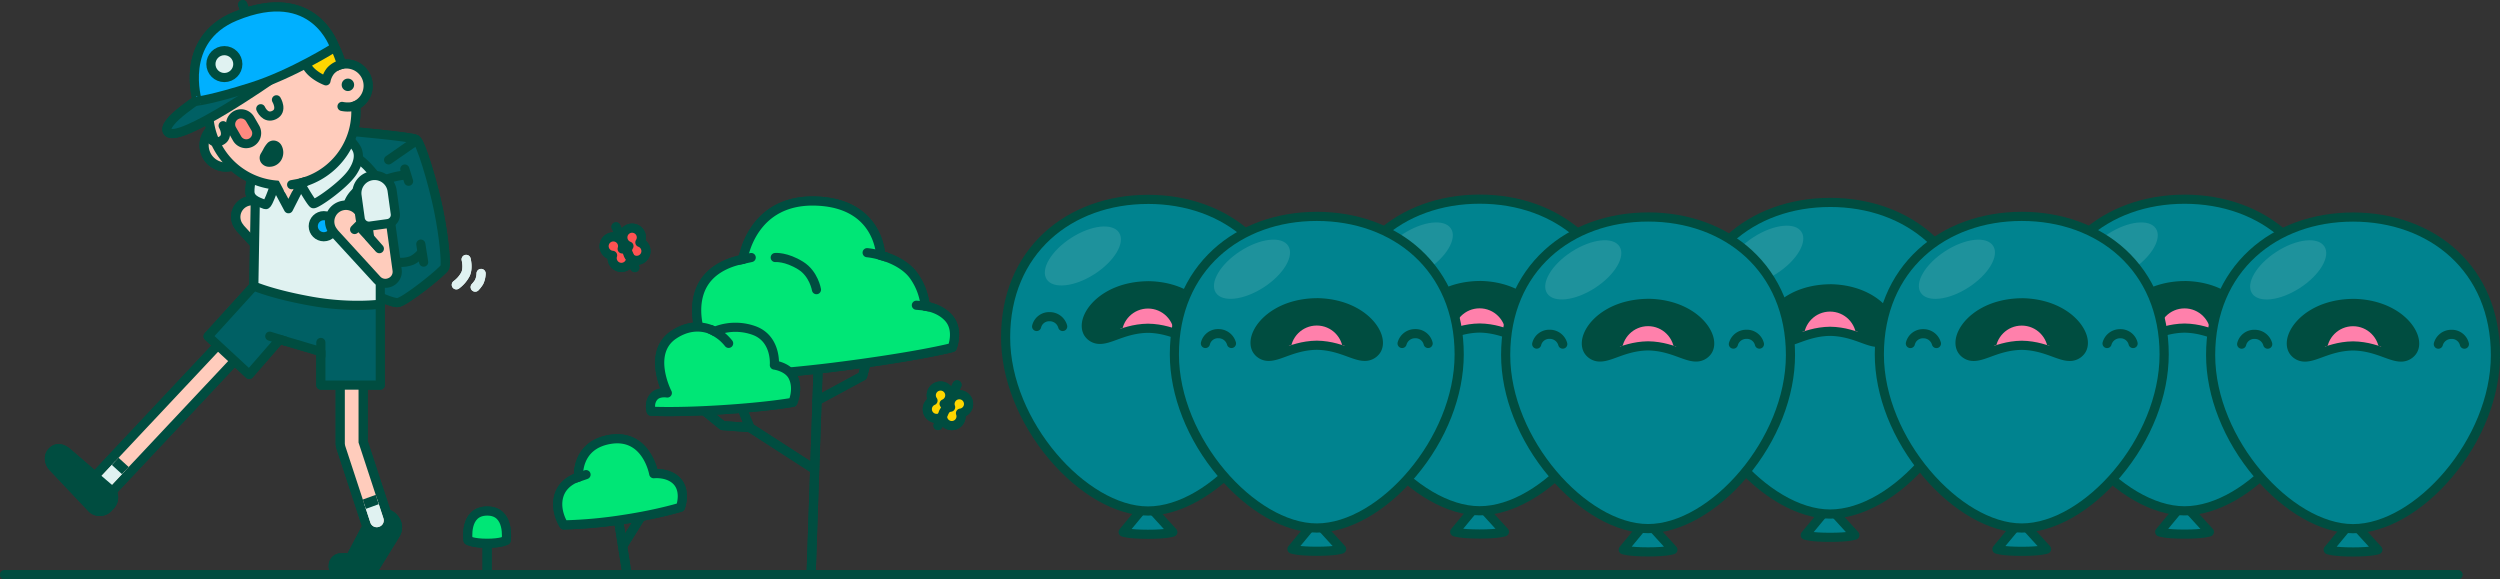 <svg xmlns="http://www.w3.org/2000/svg" xmlns:xlink="http://www.w3.org/1999/xlink" viewBox="0 0 1640.62 380.16"><rect x="0" y="0" width="1640.62" height="380.16" fill="#333333" stroke="none"/><defs><style>.cls-1,.cls-16,.cls-5{fill:none;}.cls-2{isolation:isolate;}.cls-3{fill:#004d40;}.cls-4{fill:#00e676;}.cls-10,.cls-12,.cls-13,.cls-15,.cls-17,.cls-18,.cls-19,.cls-23,.cls-4,.cls-5,.cls-6,.cls-8{stroke:#004d40;}.cls-10,.cls-12,.cls-13,.cls-15,.cls-16,.cls-17,.cls-19,.cls-23,.cls-4,.cls-5,.cls-6,.cls-8{stroke-linecap:round;}.cls-10,.cls-12,.cls-16,.cls-17,.cls-18,.cls-19,.cls-23,.cls-4,.cls-5,.cls-6,.cls-8{stroke-linejoin:round;}.cls-12,.cls-13,.cls-15,.cls-16,.cls-17,.cls-18,.cls-19,.cls-4,.cls-5,.cls-6,.cls-8{stroke-width:6px;}.cls-6{fill:#006064;}.cls-12,.cls-15,.cls-7{fill:#ffccbc;}.cls-10,.cls-8{fill:#e0f2f1;}.cls-9{clip-path:url(#clip-path);}.cls-10{stroke-width:6.43px;}.cls-11{clip-path:url(#clip-path-2);}.cls-13{fill:#00b0ff;}.cls-13,.cls-15{stroke-miterlimit:10;}.cls-14{fill:#ff8a80;}.cls-16{stroke:#e0f2f1;}.cls-17{fill:#ff5252;}.cls-18{fill:#ffd600;}.cls-19,.cls-20{fill:#00838f;}.cls-21{fill:#fff;opacity:0.12;mix-blend-mode:overlay;}.cls-22{clip-path:url(#clip-path-3);}.cls-23{fill:#ff80ab;stroke-width:3.42px;}.cls-24{clip-path:url(#clip-path-4);}.cls-25{clip-path:url(#clip-path-5);}.cls-26{clip-path:url(#clip-path-6);}.cls-27{clip-path:url(#clip-path-7);}.cls-28{clip-path:url(#clip-path-8);}.cls-29{clip-path:url(#clip-path-9);}.cls-30{clip-path:url(#clip-path-10);}</style><clipPath id="clip-path"><rect class="cls-1" x="41.89" y="262.63" width="146.66" height="9" rx="4.5" ry="4.5" transform="translate(-158.38 168.25) rotate(-46.8)"/></clipPath><clipPath id="clip-path-2"><path class="cls-1" d="M251.61,340.16,235.28,290.4V238.11a4.37,4.37,0,0,0-4.36-4.36h-.28a4.37,4.37,0,0,0-4.36,4.36V291a10.34,10.34,0,0,0,.28,1.69L243.06,343a4.37,4.37,0,0,0,5.5,2.78l.27-.09A4.37,4.37,0,0,0,251.61,340.16Z"/></clipPath><clipPath id="clip-path-3"><path id="SVGID" class="cls-1" d="M753.37,190.54c-29.25.29-41.68,20.78-36.24,27,6,6.85,16.3-4.88,36.24-5.13,19.95.24,30.26,12,36.24,5.13C795,211.32,782.62,190.83,753.37,190.54Z"/></clipPath><clipPath id="clip-path-4"><path id="SVGID-2" data-name="SVGID" class="cls-1" d="M1201,192.54c-29.25.29-41.68,20.78-36.24,27,6,6.85,16.3-4.88,36.24-5.13,19.95.24,30.26,12,36.24,5.13C1242.65,213.32,1230.22,192.83,1201,192.54Z"/></clipPath><clipPath id="clip-path-5"><path id="SVGID-3" data-name="SVGID" class="cls-1" d="M971,190.39c-29.25.29-41.68,20.78-36.24,27,6,6.85,16.3-4.88,36.24-5.13,19.95.24,30.26,12,36.24,5.13C1012.66,211.18,1000.23,190.69,971,190.39Z"/></clipPath><clipPath id="clip-path-6"><path id="SVGID-4" data-name="SVGID" class="cls-1" d="M864.13,201.68c-29.25.29-41.68,20.78-36.24,27,6,6.85,16.3-4.88,36.24-5.13,19.95.24,30.26,12,36.24,5.13C905.81,222.47,893.39,202,864.13,201.68Z"/></clipPath><clipPath id="clip-path-7"><path id="SVGID-5" data-name="SVGID" class="cls-1" d="M1081.54,202.1c-29.25.29-41.68,20.78-36.24,27,6,6.85,16.3-4.88,36.24-5.13,19.95.24,30.26,12,36.24,5.13C1123.22,222.88,1110.8,202.39,1081.54,202.1Z"/></clipPath><clipPath id="clip-path-8"><path id="SVGID-6" data-name="SVGID" class="cls-1" d="M1433.6,190.43c-29.25.29-41.68,20.78-36.24,27,6,6.85,16.3-4.88,36.24-5.13,19.95.24,30.26,12,36.24,5.13C1475.29,211.22,1462.86,190.73,1433.6,190.43Z"/></clipPath><clipPath id="clip-path-9"><path id="SVGID-7" data-name="SVGID" class="cls-1" d="M1326.76,201.72c-29.25.29-41.68,20.78-36.24,27,6,6.85,16.3-4.88,36.24-5.13,19.95.24,30.26,12,36.24,5.13C1368.44,222.51,1356,202,1326.76,201.72Z"/></clipPath><clipPath id="clip-path-10"><path id="SVGID-8" data-name="SVGID" class="cls-1" d="M1544.17,202.14c-29.25.29-41.68,20.78-36.24,27,6,6.85,16.3-4.88,36.24-5.13,19.95.24,30.26,12,36.24,5.13C1585.85,222.92,1573.42,202.43,1544.17,202.14Z"/></clipPath></defs><title>trees-balloons</title><g class="cls-2"><g id="Balloons"><path class="cls-3" d="M223.56,376.41a5,5,0,0,1-4.88-4.84,3,3,0,0,1,.06-.75,5.11,5.11,0,0,1,1.18-3,4.82,4.82,0,0,1,3.47-1.73l6.69-.29c.06-.16.14-.31.22-.47l13.22-25c.12-.23.21-.45.29-.65a4.25,4.25,0,0,1,3.92-3.08,5.51,5.51,0,0,1,2.2.51l2.65-.22h.25a3,3,0,0,1,.76.1,10,10,0,0,1,6.61,5.8,8.63,8.63,0,0,1-.66,7.89l-14.17,22.94a6,6,0,0,1-5.46,2.87l-.33,0h-.12Z"/><path class="cls-3" d="M247.72,339.57a3.89,3.89,0,0,1,1.64.57l3.46-.29c3.69,1,6.53,5.31,4.14,9.23l-14.2,23a3.11,3.11,0,0,1-2.91,1.38h-.18l-.22,0-15.83-.07h-.07a2,2,0,0,1-1.88-2l.06-.23a2,2,0,0,1,1.78-2.12l9.32-.4a2.54,2.54,0,0,1,.11-1.95l13.22-25c.61-1.15.67-2.13,1.56-2.13m0-6c-2.12,0-5,.86-6.69,4.94-.06.15-.13.33-.17.4l-12.66,24-4.94.21a8,8,0,0,0-7.5,7.34,6,6,0,0,0-.08,1.27,8,8,0,0,0,7.88,7.71h.14l15.74.07h.28l.38,0a9,9,0,0,0,7.85-4.34l14.13-22.88a11.74,11.74,0,0,0,.9-10.61,13,13,0,0,0-8.63-7.58,6,6,0,0,0-1.51-.19l-.5,0-2,.16a8.07,8.07,0,0,0-2.65-.47Z"/><line class="cls-4" x1="319.67" y1="376.47" x2="319.67" y2="349.81"/><line class="cls-4" x1="411.43" y1="376.47" x2="404.87" y2="334.88"/><line class="cls-4" x1="423.25" y1="334.88" x2="409.21" y2="357.37"/><line class="cls-4" x1="532.35" y1="375.34" x2="537.15" y2="234.27"/><polyline class="cls-5" points="457.64 265.88 474.16 279.28 492.16 280.62"/><polyline class="cls-5" points="484.79 262.93 492.16 280.62 534.3 307.84"/><polyline class="cls-5" points="536.17 262.93 566.11 246.72 571.2 227.43"/><path class="cls-4" d="M624.93,228c0,.19-24.38,6.3-78.83,13.1C505.56,246.12,464.5,248,464.5,248s4.06-11.11-.81-17.49-4.79-14.5-4.79-14.5-6.43-20.07,5.67-33.87c8.79-10,23-11.87,23-11.87S493,129.78,536.68,132c40.54,2,41.25,35.63,41.25,35.63s14.13,3.25,21.38,12.88a41.65,41.65,0,0,1,7.87,20.47s8.95.83,15.08,7.39C629.64,216.2,624.93,228,624.93,228Z"/><path class="cls-6" d="M226.56,85.85s43.5,3.88,46.5,5.63,11,28.12,14.75,46.5,5,34.88,4.13,37.38-27,23.5-31.25,23.25-12.75-4.37-12.75-4.37l-19.42-60.53-3-9.22Z"/><path class="cls-7" d="M191.32,183a7.49,7.49,0,0,1-5.51-2.41L158,150.23a7.22,7.22,0,0,1-.83-1.11A10.62,10.62,0,1,1,176,142.44a10.47,10.47,0,0,1-.9,4.28l5.8,6.32-2.41-17.4a7.51,7.51,0,0,1,6.4-8.46,7.5,7.5,0,0,1,8.46,6.4L199,174.33a7.79,7.79,0,0,1-7.7,8.62Z"/><path class="cls-3" d="M186,130.11a4.52,4.52,0,0,1,4.46,3.88L196,174.74a4.52,4.52,0,0,1-3,4.86,4.56,4.56,0,0,1-1.75.35,4.45,4.45,0,0,1-3.3-1.44L160.21,148.2a4.45,4.45,0,0,1-.59-.82,7.63,7.63,0,1,1,11.8-.28l13.8,15-3.72-26.92a4.5,4.5,0,0,1,4.46-5.12m0-6a10.53,10.53,0,0,0-10.42,9.22,13.61,13.61,0,0,0-20.82,17.53,10.1,10.1,0,0,0,1.07,1.4l27.81,30.31A10.69,10.69,0,0,0,202,173.92l-5.63-40.75a10.54,10.54,0,0,0-10.4-9.06Z"/><path class="cls-8" d="M174.34,116.82H189.5a11.63,11.63,0,0,1,11.63,11.63v0a11.63,11.63,0,0,1-11.63,11.63H174.34a5.81,5.81,0,0,1-5.81-5.81V122.63a5.81,5.81,0,0,1,5.81-5.81Z" transform="translate(82.9 329.12) rotate(-97.87)"/><line class="cls-8" x1="180.78" y1="152.72" x2="187.34" y2="160.19"/><line class="cls-8" x1="175.39" y1="143.3" x2="171.08" y2="147.61"/><path class="cls-7" d="M247.21,349a7.35,7.35,0,0,1-7-5.06l-16.49-50.26a6.6,6.6,0,0,1-.24-1,7.15,7.15,0,0,1-.19-1.62v-52.9a7.37,7.37,0,0,1,7.36-7.36h.28a7.37,7.37,0,0,1,7.36,7.36v51.81l16.18,49.3a7.37,7.37,0,0,1-4.7,9.28l-.27.09a7.32,7.32,0,0,1-2.29.37Z"/><path class="cls-3" d="M230.93,233.75a4.37,4.37,0,0,1,4.36,4.36V290.4l16.33,49.76a4.37,4.37,0,0,1-2.78,5.5l-.27.09a4.32,4.32,0,0,1-1.35.22,4.38,4.38,0,0,1-4.15-3L226.57,292.7a10.35,10.35,0,0,1-.28-1.69v-52.9a4.37,4.37,0,0,1,4.36-4.36h.28m0-6h-.28a10.37,10.37,0,0,0-10.36,10.36V291a10.05,10.05,0,0,0,.25,2.21,9.52,9.52,0,0,0,.33,1.36l16.49,50.26a10.36,10.36,0,0,0,13.07,6.61l.27-.09a10.37,10.37,0,0,0,6.61-13.07l-16-48.85V238.11a10.37,10.37,0,0,0-10.36-10.36Z"/><path class="cls-7" d="M68.1,324.79a7.49,7.49,0,0,1-5.47-12.63l94.24-100.35a7.51,7.51,0,0,1,10.6-.33,7.51,7.51,0,0,1,.33,10.6L73.57,322.43a7.53,7.53,0,0,1-5.47,2.36Z"/><path class="cls-3" d="M162.34,212.46a4.48,4.48,0,0,1,3.08,1.21h0a4.51,4.51,0,0,1,.2,6.36L71.38,320.38a4.5,4.5,0,0,1-6.56-6.16l94.24-100.35a4.49,4.49,0,0,1,3.28-1.41m0-6a10.54,10.54,0,0,0-7.66,3.31L60.45,310.11a10.49,10.49,0,0,0,7.65,17.68,10.54,10.54,0,0,0,7.66-3.31L170,224.14a10.49,10.49,0,0,0-7.65-17.68Z"/><polygon class="cls-6" points="166.56 187.72 136.56 220.72 163.56 245.72 183.56 222.72 210.56 230.72 210.56 252.72 249.56 252.72 249.56 198.72 220.56 186.72 166.56 187.72"/><path class="cls-8" d="M167.56,129.72l-1,58s12.09,5.4,38,10c25.67,4.56,45,1.88,45,1.88V137.72l-3-22a77.55,77.55,0,0,0-6-7,75.69,75.69,0,0,0-7-6,125.26,125.26,0,0,1-32,8C183.56,112.72,167.56,129.72,167.56,129.72Z"/><line class="cls-6" x1="210.56" y1="233.72" x2="210.56" y2="224.72"/><line class="cls-6" x1="186.93" y1="223.72" x2="177.03" y2="220.61"/><g class="cls-9"><path class="cls-10" d="M70.8,298.4l17.43,15.86s-2.44,9.92-4.57,12.28-22.55,10.39-28.5-.14S70.8,298.4,70.8,298.4Z"/></g><g class="cls-11"><path class="cls-10" d="M230.69,333.94l21.41-7.79s8.36,5.92,9.51,8.89-.81,24.82-12.88,25.42S230.69,333.94,230.69,333.94Z"/></g><path class="cls-8" d="M181.5,117.61s-5.41,17.52-7.24,16.72c-3.32-1.45-10-2.84-10.27-8.3-.22-5.22,2.32-13.89,2.32-13.89Z"/><path class="cls-8" d="M196.06,118.72s7.84,13.95,9.51,14.94c1.38.81,19.86-11.92,25.66-20.53,3.3-4.89,5.58-11.16,2.46-16.17a30.24,30.24,0,0,0-5.38-6.37Z"/><path class="cls-7" d="M148.24,109.6a14.31,14.31,0,1,1,14.31-14.31A14.33,14.33,0,0,1,148.24,109.6Z"/><path class="cls-3" d="M148.25,84a11.31,11.31,0,1,1-11.31,11.31A11.31,11.31,0,0,1,148.25,84m0-6a17.31,17.31,0,1,0,17.31,17.31A17.33,17.33,0,0,0,148.25,78Z"/><polygon class="cls-12" points="198.2 119.54 189.32 136.99 180.41 120.33 198.2 119.54"/><path class="cls-7" d="M185.24,121.6a48.31,48.31,0,1,1,37.42-78.87,14.31,14.31,0,0,1,10.72,26.48c.12,1.38.18,2.75.18,4.08A48.37,48.37,0,0,1,185.24,121.6Z"/><path class="cls-3" d="M185.25,28a45.24,45.24,0,0,1,36.48,18.44,11.31,11.31,0,1,1,8.41,20.79A45.31,45.31,0,1,1,185.25,28m0-6a51.31,51.31,0,1,0,51.31,51.31q0-1.18-.06-2.38a17.3,17.3,0,0,0-12.79-31.57A51.56,51.56,0,0,0,185.25,22Z"/><circle class="cls-13" cx="212.49" cy="148.45" r="6.92"/><path class="cls-7" d="M252.94,186a7.49,7.49,0,0,1-5.51-2.41l-27.81-30.31a7.22,7.22,0,0,1-.83-1.11,10.62,10.62,0,1,1,18.87-6.68,10.47,10.47,0,0,1-.9,4.28l5.8,6.32-2.41-17.4a7.51,7.51,0,0,1,6.4-8.46,7.5,7.5,0,0,1,8.46,6.4l5.63,40.75a7.79,7.79,0,0,1-7.7,8.62Z"/><path class="cls-3" d="M247.58,133.11A4.52,4.52,0,0,1,252,137l5.63,40.75a4.52,4.52,0,0,1-3,4.86,4.56,4.56,0,0,1-1.75.35,4.45,4.45,0,0,1-3.3-1.44L221.84,151.2a4.45,4.45,0,0,1-.59-.82,7.63,7.63,0,1,1,11.8-.28l13.8,15-3.72-26.92a4.5,4.5,0,0,1,4.46-5.12m0-6a10.53,10.53,0,0,0-10.42,9.22,13.61,13.61,0,0,0-20.82,17.53,10.1,10.1,0,0,0,1.07,1.4l27.81,30.31a10.69,10.69,0,0,0,18.39-8.65L258,136.17a10.54,10.54,0,0,0-10.4-9.06Z"/><path class="cls-8" d="M236,119.82h15.16a11.63,11.63,0,0,1,11.63,11.63v0a11.63,11.63,0,0,1-11.63,11.63H236a5.81,5.81,0,0,1-5.81-5.81V125.63a5.81,5.81,0,0,1,5.81-5.81Z" transform="translate(149.99 393.58) rotate(-97.87)"/><line class="cls-8" x1="242.4" y1="155.72" x2="248.96" y2="163.19"/><line class="cls-8" x1="237.01" y1="146.3" x2="232.71" y2="150.61"/><path class="cls-5" d="M171.12,71.35s2.88,7,8.79,4.14,1.51-10,1.51-10"/><path class="cls-5" d="M136.12,88.35s2.88,7,8.79,4.14,1.51-10,1.51-10"/><path class="cls-3" d="M176.85,106.93a3.9,3.9,0,0,1-3.58-1.82,3.18,3.18,0,0,1,.13-3.25c.5-.82,1-1.67,1.43-2.46a17.1,17.1,0,0,1,2.54-3.83,3.14,3.14,0,0,1,2.15-.88,3.52,3.52,0,0,1,3,2,7.4,7.4,0,0,1-.14,7.12A6.51,6.51,0,0,1,176.85,106.93Z"/><path class="cls-3" d="M179.52,97.17c1,0,2.08,3.06.75,5.31a4,4,0,0,1-3.42,2c-1.07,0-1.81-.51-1.33-1.27,1.44-2.33,2.68-5,3.56-5.8a.64.64,0,0,1,.44-.2m0-5h0a5.62,5.62,0,0,0-3.86,1.56,18.44,18.44,0,0,0-3,4.43c-.45.8-.91,1.62-1.37,2.37a5.64,5.64,0,0,0-.19,5.78,6.4,6.4,0,0,0,5.76,3.1,9,9,0,0,0,7.71-4.4,9.86,9.86,0,0,0,.16-9.62,6,6,0,0,0-5.19-3.21Z"/><path class="cls-14" d="M161.59,94.42a6.93,6.93,0,0,1-6-3.45l-3.39-5.87a6.91,6.91,0,0,1,12-6.91l3.39,5.87a6.9,6.9,0,0,1-6,10.36Z"/><path class="cls-3" d="M158.18,77.74a3.91,3.91,0,0,1,3.39,2L165,85.56a3.92,3.92,0,0,1-1.43,5.34h0a3.87,3.87,0,0,1-1.94.52,3.91,3.91,0,0,1-3.39-2l-3.39-5.87a3.92,3.92,0,0,1,1.43-5.34h0a3.87,3.87,0,0,1,1.94-.52m0-6h0a9.9,9.9,0,0,0-8.57,14.86L153,92.47a9.91,9.91,0,0,0,17.16-9.91l-3.39-5.87a9.94,9.94,0,0,0-8.59-5Z"/><polygon class="cls-7" points="187.22 126.69 180.37 113.85 194.85 115.01 196.47 116.38 191.85 125.39 187.22 126.69"/><path class="cls-15" d="M200.54,119.1a44.32,44.32,0,0,1-5.29,1.38l-3.86.71"/><path class="cls-6" d="M233.7,126a19.84,19.84,0,0,0-3.09,3.55,19.18,19.18,0,0,0-2.1,4.15"/><path class="cls-6" d="M260.74,172a19.51,19.51,0,0,0,9.6-1.11,18.53,18.53,0,0,0,6.22-5.05"/><line class="cls-6" x1="276.16" y1="160.19" x2="278.02" y2="172.02"/><path class="cls-6" d="M253.56,117.64A56.28,56.28,0,0,1,265,114.93"/><line class="cls-6" x1="255.01" y1="104.94" x2="272.85" y2="92.56"/><path class="cls-4" d="M307.16,354.6s3.13,1.92,12.51,1.92,12.53-1.92,12.53-1.92,2.74-19.35-12.57-19.23S307.16,354.6,307.16,354.6Z"/><path class="cls-4" d="M370,344.46a297.77,297.77,0,0,0,39.22-3.59c22.8-3.44,37.34-8,37.34-8s4.55-12.15-4-18.59c-5.75-4.35-13.56-3.41-13.56-3.41s-4.66-26.84-29.15-22.44c-22.17,4-20.19,24.69-20.19,24.69s-10.12,2.56-12.92,12.37S370,344.46,370,344.46Z"/><path class="cls-4" d="M520.31,264s-15.51,2.91-46.36,4.86-46.64,1-46.64,1-1.84-5.84,2.16-9.9c3-3,8.46-2.06,8.46-2.06s-13.69-26.3,4.22-38.23c14.88-9.92,26.8-2.19,26.8-2.19A36,36,0,0,1,495.1,217c14.6,5.51,13.08,22.56,13.08,22.56s9,1.16,12.19,7.68C524.3,255.19,520.31,264,520.31,264Z"/><path class="cls-3" d="M65.49,335.64a7.33,7.33,0,0,1-5-2l-.14-.13L35.15,306.86a8.26,8.26,0,0,1-2.71-6.17,6.51,6.51,0,0,1,2.15-4.62,5.24,5.24,0,0,1,3.82-1.59c2.57,0,5,1.73,6.56,3.19l27.24,23.42a7.48,7.48,0,0,1,.29,10.57L71,333.23A7.61,7.61,0,0,1,65.49,335.64Z"/><path class="cls-3" d="M38.41,297.47c1.53,0,3.31,1.26,4.56,2.43l27.19,23.37a4.49,4.49,0,0,1,.14,6.33l-1.47,1.58a4.58,4.58,0,0,1-3.35,1.46,4.34,4.34,0,0,1-3-1.16L37.33,304.8c-2.46-2.47-2.36-5.08-.66-6.58a2.28,2.28,0,0,1,1.74-.76m0-6a8.28,8.28,0,0,0-5.9,2.43,9.47,9.47,0,0,0-3.08,6.69A11.48,11.48,0,0,0,33,309L58.15,335.6l.27.27a10.32,10.32,0,0,0,7.07,2.77,10.62,10.62,0,0,0,7.73-3.37l1.47-1.58a10.53,10.53,0,0,0,2.85-7.45,10.28,10.28,0,0,0-3.28-7.36l-.18-.16L47,295.42c-2-1.83-5-4-8.56-4Z"/><line class="cls-6" x1="265.65" y1="110.92" x2="268.13" y2="118.95"/><line class="cls-8" x1="3" y1="377.16" x2="1612.98" y2="377.16"/><path class="cls-5" d="M466.46,216.26a36.14,36.14,0,0,1,7.3,4.53,32.23,32.23,0,0,1,4.4,4.53"/><line class="cls-5" x1="485.27" y1="170.68" x2="492.98" y2="169"/><path class="cls-5" d="M508.74,169s7.12-.7,16.77,5.34c8.61,5.39,10.29,15.76,10.29,15.76"/><path class="cls-5" d="M581.07,168.52c.25.09-2.81-.92-6.43-1.78a52.7,52.7,0,0,0-5.58-.92"/><path class="cls-5" d="M609.32,201.31s-2.73-.5-4.15-.67-3.81-.34-3.81-.34"/><line class="cls-5" x1="377.99" y1="313.72" x2="384.59" y2="311.46"/><path class="cls-16" d="M305.91,170.24s1.49,5.68-.45,9.75a20.52,20.52,0,0,1-6,6.92"/><path class="cls-16" d="M315.72,179.46a14,14,0,0,1-1.32,5.64,21.42,21.42,0,0,1-2.56,3.31"/><path class="cls-17" d="M408.3,163.35a6.07,6.07,0,1,0-6.29,4.23,6.07,6.07,0,1,0,6.29-4.23Z"/><path class="cls-17" d="M419.92,159.09a6.07,6.07,0,1,0-7.18,2.42,6.07,6.07,0,1,0,7.18-2.42Z"/><line class="cls-5" x1="404.27" y1="148.87" x2="416.61" y2="175.6"/><path class="cls-18" d="M619.57,265a6.07,6.07,0,1,0-7.29-2.08,6.07,6.07,0,1,0,7.29,2.08Z"/><path class="cls-18" d="M630.32,271.13a6.07,6.07,0,1,0-6.48-3.93,6.07,6.07,0,1,0,6.48,3.93Z"/><line class="cls-5" x1="628.03" y1="252.58" x2="615.56" y2="279.26"/><path class="cls-4" d="M234.07,69a14.11,14.11,0,0,1-3.49,1.08,19,19,0,0,1-6.13-.24"/><path class="cls-18" d="M224.17,42.29a13.87,13.87,0,0,0-7.25,4.21,14.88,14.88,0,0,0-3,6.55s-8.88-3.23-12.47-9.59-3.18-9.35-3.18-9.35l7.18-4.2s7.74-6.1,11.53-2.71S224.17,42.29,224.17,42.29Z"/><circle class="cls-3" cx="228.31" cy="55.66" r="4.09"/><path class="cls-6" d="M135.13,61.86s-31,19-24.82,24.95c7.67,7.3,68.54-35.24,68.54-35.24Z"/><path class="cls-13" d="M219.69,31.06S191.89,48.6,165.52,57s-36,9.36-36,9.36S117,26.17,154.33,10.72C206.59-10.88,219.69,31.06,219.69,31.06Z"/><circle class="cls-8" cx="147.24" cy="42.06" r="8.83"/><line class="cls-8" x1="159.29" y1="3" x2="161.03" y2="7.84"/><path class="cls-19" d="M737.07,349.18s3.41,1.44,16.3,1.44,16.3-1.44,16.3-1.44l-17.1-18.71Z"/><path class="cls-20" d="M753.37,335.33c-20.18,0-43.56-13.4-62.53-35.85-19.65-23.25-30.93-51.7-30.93-78,0-27.14,9.5-50.19,27.46-66.68,16.83-15.44,40.26-23.94,66-23.94s49.16,8.5,66,23.94c18,16.48,27.47,39.54,27.47,66.68,0,26.41-11.19,54.86-30.69,78C797.24,321.93,773.77,335.33,753.37,335.33Z"/><path class="cls-3" d="M753.37,133.83c50,0,90.45,32.52,90.45,87.61S794,332.33,753.37,332.33c-40,0-90.45-55.79-90.45-110.88s40.5-87.61,90.45-87.61m0-6c-26.48,0-50.64,8.78-68,24.72-18.6,17.07-28.44,40.89-28.44,68.89,0,27,11.53,56.19,31.64,80,19.53,23.11,43.77,36.91,64.82,36.91,21.28,0,45.6-13.8,65.06-36.92,20-23.71,31.39-52.85,31.39-80,0-28-9.83-51.82-28.44-68.89-17.38-15.94-41.54-24.72-68-24.72Z"/><ellipse class="cls-21" cx="710.87" cy="165.6" rx="28.3" ry="14.15" transform="matrix(0.84, -0.54, 0.54, 0.84, 24.08, 412.75)"/><path class="cls-5" d="M680.29,214.25a8.46,8.46,0,0,1,8.44-6.43,8.81,8.81,0,0,1,8.65,6.43"/><path class="cls-5" d="M826.44,214.25a8.46,8.46,0,0,0-8.44-6.43,8.81,8.81,0,0,0-8.65,6.43"/><path class="cls-3" d="M784.84,222.7c-3,0-6.38-1.22-10.26-2.63-5.53-2-12.42-4.53-21.26-4.64-8.77.11-15.65,2.62-21.18,4.64-3.87,1.41-7.22,2.63-10.26,2.63a9,9,0,0,1-7-3.17c-2.45-2.81-2.65-7.11-.55-11.79,4.44-9.9,18.23-20,39-20.2,20.85.21,34.64,10.29,39.08,20.2,2.1,4.69,1.9,9-.55,11.79a9,9,0,0,1-7,3.17Z"/><path class="cls-3" d="M753.37,190.54c29.25.29,41.68,20.78,36.24,27a5.94,5.94,0,0,1-4.77,2.15c-6.35,0-16-7.08-31.48-7.27-15.45.19-25.12,7.27-31.48,7.27a5.94,5.94,0,0,1-4.77-2.15c-5.44-6.23,7-26.73,36.24-27m0-6h-.06c-10.25.1-19.73,2.54-27.42,7.05-6.67,3.91-11.75,9.21-14.31,14.92s-2.18,11.32,1,15a12,12,0,0,0,9.29,4.2c3.57,0,7.15-1.3,11.29-2.82,5.3-1.93,11.9-4.34,20.19-4.46,8.29.12,14.89,2.52,20.19,4.46,4.14,1.51,7.72,2.82,11.29,2.82a12,12,0,0,0,9.29-4.2c3.21-3.67,3.59-9.28,1-15-4.83-10.78-19.61-21.75-41.73-22Z"/><g class="cls-22"><circle class="cls-23" cx="753.37" cy="219.7" r="18.93"/></g><path class="cls-19" d="M1184.67,351.18s3.41,1.44,16.3,1.44,16.3-1.44,16.3-1.44l-17.1-18.71Z"/><path class="cls-20" d="M1201,337.33c-20.18,0-43.55-13.4-62.53-35.85-19.65-23.25-30.93-51.7-30.93-78,0-27.14,9.5-50.19,27.46-66.67,16.83-15.44,40.26-23.94,66-23.94s49.16,8.5,66,23.94c18,16.48,27.46,39.54,27.46,66.67,0,26.41-11.19,54.86-30.69,78C1244.84,323.92,1221.38,337.33,1201,337.33Z"/><path class="cls-3" d="M1201,135.83c50,0,90.45,32.52,90.45,87.61S1241.61,334.33,1201,334.33c-40,0-90.45-55.79-90.45-110.88s40.5-87.61,90.45-87.61m0-6c-26.48,0-50.64,8.78-68,24.72-18.6,17.07-28.44,40.89-28.44,68.89,0,27,11.53,56.19,31.63,80,19.53,23.11,43.77,36.91,64.82,36.91,21.28,0,45.6-13.8,65.06-36.92,20-23.71,31.39-52.85,31.39-80,0-28-9.83-51.82-28.44-68.89-17.38-15.94-41.54-24.72-68-24.72Z"/><ellipse class="cls-21" cx="1158.47" cy="167.6" rx="28.3" ry="14.15" transform="translate(94.81 656.24) rotate(-32.91)"/><path class="cls-5" d="M1127.89,216.25a8.46,8.46,0,0,1,8.44-6.43,8.81,8.81,0,0,1,8.65,6.43"/><path class="cls-5" d="M1274,216.25a8.46,8.46,0,0,0-8.44-6.43,8.81,8.81,0,0,0-8.65,6.43"/><path class="cls-3" d="M1232.44,224.7c-3,0-6.38-1.22-10.26-2.63-5.53-2-12.42-4.53-21.26-4.64-8.77.11-15.65,2.62-21.18,4.64-3.87,1.41-7.22,2.63-10.26,2.63a9,9,0,0,1-7-3.17c-2.45-2.81-2.65-7.11-.55-11.79,4.44-9.9,18.23-20,39-20.2,20.85.21,34.64,10.29,39.08,20.2,2.1,4.69,1.9,9-.55,11.79a9,9,0,0,1-7,3.17Z"/><path class="cls-3" d="M1201,192.54c29.25.29,41.68,20.78,36.24,27a5.94,5.94,0,0,1-4.77,2.15c-6.35,0-16-7.08-31.48-7.27-15.45.19-25.12,7.27-31.48,7.27a5.94,5.94,0,0,1-4.77-2.15c-5.44-6.23,7-26.73,36.24-27m0-6h-.06c-10.25.1-19.73,2.54-27.42,7.05-6.67,3.91-11.75,9.21-14.31,14.92s-2.18,11.32,1,15a12,12,0,0,0,9.29,4.2c3.57,0,7.15-1.3,11.29-2.82,5.3-1.93,11.9-4.34,20.19-4.46,8.29.12,14.89,2.52,20.19,4.46,4.14,1.51,7.72,2.82,11.29,2.82a12,12,0,0,0,9.29-4.2c3.21-3.67,3.59-9.28,1-15-4.83-10.78-19.61-21.75-41.73-22Z"/><g class="cls-24"><circle class="cls-23" cx="1200.97" cy="221.7" r="18.93"/></g><path class="cls-19" d="M954.68,349s3.41,1.44,16.3,1.44,16.3-1.44,16.3-1.44l-17.1-18.71Z"/><path class="cls-20" d="M971,335.18c-20.18,0-43.56-13.4-62.53-35.85-19.65-23.25-30.93-51.7-30.93-78,0-27.14,9.5-50.19,27.47-66.68,16.83-15.43,40.26-23.94,66-23.94s49.16,8.5,66,23.94c18,16.48,27.47,39.54,27.47,66.68,0,26.41-11.19,54.86-30.69,78C1014.85,321.78,991.38,335.18,971,335.18Z"/><path class="cls-3" d="M971,133.69c50,0,90.45,32.52,90.45,87.61S1011.62,332.18,971,332.18c-40,0-90.45-55.79-90.45-110.88S921,133.69,971,133.69m0-6c-26.48,0-50.64,8.78-68,24.72-18.6,17.07-28.44,40.89-28.44,68.89,0,27,11.53,56.19,31.63,80,19.53,23.11,43.77,36.91,64.82,36.91,21.28,0,45.6-13.8,65.06-36.92,20-23.71,31.39-52.85,31.39-80,0-28-9.83-51.82-28.44-68.89-17.38-15.94-41.54-24.72-68-24.72Z"/><ellipse class="cls-21" cx="928.48" cy="165.46" rx="28.3" ry="14.15" transform="translate(59.07 530.95) rotate(-32.91)"/><path class="cls-5" d="M897.9,214.11a8.46,8.46,0,0,1,8.44-6.43,8.81,8.81,0,0,1,8.65,6.43"/><path class="cls-5" d="M1044.05,214.11a8.46,8.46,0,0,0-8.44-6.43,8.81,8.81,0,0,0-8.65,6.43"/><path class="cls-3" d="M1002.45,222.56c-3,0-6.38-1.22-10.26-2.63-5.53-2-12.42-4.53-21.26-4.64-8.77.11-15.65,2.62-21.18,4.64-3.87,1.41-7.22,2.63-10.26,2.63a9,9,0,0,1-7-3.17c-2.45-2.81-2.65-7.11-.55-11.79,4.44-9.9,18.23-20,39-20.2,20.85.21,34.64,10.29,39.08,20.2,2.1,4.69,1.9,9-.55,11.79a9,9,0,0,1-7,3.17Z"/><path class="cls-3" d="M971,190.39c29.25.29,41.68,20.78,36.24,27a5.94,5.94,0,0,1-4.77,2.15c-6.35,0-16-7.08-31.48-7.27-15.45.19-25.12,7.27-31.48,7.27a5.94,5.94,0,0,1-4.77-2.15c-5.44-6.23,7-26.73,36.24-27m0-6h-.06c-10.25.1-19.73,2.54-27.42,7.05-6.67,3.91-11.75,9.21-14.31,14.92s-2.18,11.32,1,15a12,12,0,0,0,9.29,4.2c3.57,0,7.15-1.3,11.29-2.82,5.3-1.93,11.9-4.34,20.19-4.46,8.29.12,14.89,2.52,20.19,4.46,4.14,1.51,7.72,2.82,11.29,2.82a12,12,0,0,0,9.29-4.2c3.21-3.67,3.59-9.28,1-15-4.83-10.78-19.61-21.75-41.73-22Z"/><g class="cls-25"><circle class="cls-23" cx="970.98" cy="219.56" r="18.93"/></g><path class="cls-19" d="M847.83,360.33s3.41,1.44,16.3,1.44,16.3-1.44,16.3-1.44l-17.1-18.71Z"/><path class="cls-20" d="M864.13,346.47c-20.18,0-43.56-13.4-62.53-35.85-19.65-23.25-30.93-51.7-30.93-78,0-27.14,9.5-50.19,27.46-66.67C815,150.48,838.4,142,864.13,142s49.16,8.5,66,23.94c18,16.48,27.46,39.54,27.46,66.67,0,26.41-11.19,54.86-30.69,78C908,333.07,884.54,346.47,864.13,346.47Z"/><path class="cls-3" d="M864.13,145c50,0,90.45,32.52,90.45,87.61s-49.81,110.88-90.45,110.88c-40,0-90.45-55.79-90.45-110.88S814.18,145,864.13,145m0-6c-26.48,0-50.64,8.78-68,24.72-18.6,17.07-28.44,40.89-28.44,68.89,0,27,11.53,56.19,31.63,80,19.53,23.11,43.77,36.91,64.82,36.91,21.28,0,45.6-13.8,65.06-36.92,20-23.71,31.39-52.85,31.39-80,0-28-9.83-51.82-28.44-68.89-17.38-15.94-41.54-24.72-68-24.72Z"/><ellipse class="cls-21" cx="821.64" cy="176.75" rx="28.3" ry="14.15" transform="translate(35.8 474.72) rotate(-32.91)"/><path class="cls-5" d="M791.05,225.4a8.46,8.46,0,0,1,8.44-6.43,8.81,8.81,0,0,1,8.65,6.43"/><path class="cls-5" d="M937.21,225.4a8.46,8.46,0,0,0-8.44-6.43,8.81,8.81,0,0,0-8.65,6.43"/><path class="cls-3" d="M895.61,233.85c-3,0-6.38-1.22-10.26-2.63-5.53-2-12.42-4.53-21.26-4.64-8.77.11-15.65,2.62-21.18,4.64-3.87,1.41-7.22,2.63-10.26,2.63a9,9,0,0,1-7-3.17c-2.45-2.81-2.65-7.11-.55-11.79,4.44-9.9,18.23-20,39-20.2,20.85.21,34.64,10.29,39.08,20.2,2.1,4.69,1.9,9-.55,11.79a9,9,0,0,1-7,3.17Z"/><path class="cls-3" d="M864.13,201.68c29.25.29,41.68,20.78,36.24,27a5.94,5.94,0,0,1-4.77,2.15c-6.35,0-16-7.08-31.48-7.27-15.45.19-25.12,7.27-31.48,7.27a5.94,5.94,0,0,1-4.77-2.15c-5.44-6.23,7-26.73,36.24-27m0-6h-.06c-10.25.1-19.73,2.54-27.42,7.05-6.67,3.91-11.75,9.21-14.31,14.92s-2.18,11.32,1,15a12,12,0,0,0,9.29,4.2c3.57,0,7.15-1.3,11.29-2.82,5.3-1.93,11.9-4.34,20.19-4.46,8.29.12,14.89,2.52,20.19,4.46,4.14,1.51,7.72,2.82,11.29,2.82a12,12,0,0,0,9.29-4.2c3.21-3.67,3.59-9.28,1-15-4.83-10.78-19.61-21.75-41.73-22Z"/><g class="cls-26"><circle class="cls-23" cx="864.13" cy="230.85" r="18.93"/></g><path class="cls-19" d="M1065.24,360.74s3.41,1.44,16.3,1.44,16.3-1.44,16.3-1.44L1080.74,342Z"/><path class="cls-20" d="M1081.54,346.89c-20.18,0-43.55-13.4-62.53-35.85-19.65-23.25-30.93-51.7-30.93-78,0-27.14,9.5-50.19,27.46-66.68,16.83-15.43,40.26-23.93,66-23.93s49.16,8.5,66,23.93c18,16.48,27.46,39.54,27.46,66.68,0,26.41-11.19,54.86-30.69,78C1125.41,333.49,1102,346.89,1081.54,346.89Z"/><path class="cls-3" d="M1081.54,145.4c50,0,90.45,32.52,90.45,87.61s-49.81,110.88-90.45,110.88c-40,0-90.45-55.79-90.45-110.88s40.5-87.61,90.45-87.61m0-6c-26.48,0-50.64,8.78-68,24.72C994.92,181.19,985.09,205,985.09,233c0,27,11.53,56.19,31.63,80,19.53,23.11,43.77,36.91,64.82,36.91,21.28,0,45.6-13.8,65.06-36.92,20-23.71,31.39-52.85,31.39-80,0-28-9.83-51.82-28.44-68.89-17.38-15.94-41.54-24.72-68-24.72Z"/><ellipse class="cls-21" cx="1039.05" cy="177.17" rx="28.3" ry="14.15" transform="translate(70.45 592.89) rotate(-32.91)"/><path class="cls-5" d="M1008.46,225.81a8.46,8.46,0,0,1,8.44-6.43,8.81,8.81,0,0,1,8.65,6.43"/><path class="cls-5" d="M1154.62,225.81a8.46,8.46,0,0,0-8.44-6.43,8.81,8.81,0,0,0-8.65,6.43"/><path class="cls-3" d="M1113,234.26c-3,0-6.38-1.22-10.26-2.63-5.53-2-12.42-4.53-21.26-4.64-8.77.11-15.65,2.62-21.18,4.64-3.87,1.41-7.22,2.63-10.26,2.63a9,9,0,0,1-7-3.17c-2.45-2.81-2.65-7.11-.55-11.79,4.44-9.9,18.23-20,39-20.2,20.85.21,34.64,10.29,39.08,20.2,2.1,4.69,1.9,9-.55,11.79a9,9,0,0,1-7,3.17Z"/><path class="cls-3" d="M1081.54,202.1c29.25.29,41.68,20.78,36.24,27a5.94,5.94,0,0,1-4.77,2.15c-6.35,0-16-7.08-31.48-7.27-15.45.19-25.12,7.27-31.48,7.27a5.94,5.94,0,0,1-4.77-2.15c-5.44-6.23,7-26.73,36.24-27m0-6h-.06c-10.25.1-19.73,2.54-27.42,7.05-6.67,3.91-11.75,9.21-14.31,14.92s-2.18,11.32,1,15a12,12,0,0,0,9.29,4.2c3.57,0,7.15-1.3,11.29-2.82,5.3-1.93,11.9-4.34,20.19-4.46,8.29.12,14.89,2.52,20.19,4.46,4.14,1.51,7.72,2.82,11.29,2.82a12,12,0,0,0,9.29-4.2c3.21-3.67,3.59-9.28,1-15-4.83-10.78-19.61-21.75-41.73-22Z"/><g class="cls-27"><circle class="cls-23" cx="1081.54" cy="231.26" r="18.93"/></g><path class="cls-19" d="M1417.3,349.08s3.41,1.44,16.3,1.44,16.3-1.44,16.3-1.44l-17.1-18.71Z"/><path class="cls-20" d="M1433.6,335.23c-20.18,0-43.55-13.4-62.53-35.85-19.65-23.25-30.93-51.7-30.93-78,0-27.14,9.5-50.19,27.47-66.68,16.83-15.43,40.26-23.93,66-23.93s49.16,8.5,66,23.94c18,16.48,27.46,39.54,27.46,66.67,0,26.41-11.19,54.86-30.69,78C1477.47,321.82,1454,335.23,1433.6,335.23Z"/><path class="cls-3" d="M1433.6,133.73c50,0,90.45,32.52,90.45,87.61s-49.81,110.88-90.45,110.88c-40,0-90.45-55.79-90.45-110.88s40.5-87.61,90.45-87.61m0-6c-26.48,0-50.64,8.78-68,24.72-18.6,17.07-28.44,40.89-28.44,68.89,0,27,11.53,56.19,31.64,80,19.53,23.11,43.77,36.91,64.82,36.91,21.28,0,45.6-13.8,65.06-36.92,20-23.71,31.39-52.85,31.39-80,0-28-9.83-51.82-28.44-68.89-17.38-15.94-41.54-24.72-68-24.72Z"/><ellipse class="cls-21" cx="1391.11" cy="165.5" rx="28.3" ry="14.15" transform="translate(133.27 782.28) rotate(-32.91)"/><path class="cls-5" d="M1360.53,214.15a8.46,8.46,0,0,1,8.44-6.43,8.81,8.81,0,0,1,8.65,6.43"/><path class="cls-5" d="M1506.68,214.15a8.46,8.46,0,0,0-8.44-6.43,8.81,8.81,0,0,0-8.65,6.43"/><path class="cls-3" d="M1465.08,222.6c-3,0-6.38-1.22-10.26-2.63-5.53-2-12.42-4.53-21.26-4.64-8.76.11-15.65,2.62-21.18,4.64-3.87,1.41-7.22,2.63-10.26,2.63a9,9,0,0,1-7-3.17c-2.45-2.81-2.65-7.11-.55-11.79,4.44-9.9,18.23-20,39-20.2,20.85.21,34.64,10.29,39.08,20.2,2.1,4.69,1.9,9-.55,11.79a9,9,0,0,1-7,3.17Z"/><path class="cls-3" d="M1433.6,190.43c29.25.29,41.68,20.78,36.24,27a5.94,5.94,0,0,1-4.77,2.15c-6.35,0-16-7.08-31.48-7.27-15.45.19-25.12,7.27-31.48,7.27a5.94,5.94,0,0,1-4.77-2.15c-5.44-6.23,7-26.73,36.24-27m0-6h-.06c-10.25.1-19.73,2.54-27.42,7.05-6.67,3.91-11.75,9.21-14.31,14.92s-2.18,11.32,1,15a12,12,0,0,0,9.29,4.2c3.57,0,7.15-1.3,11.29-2.82,5.3-1.93,11.9-4.34,20.19-4.46,8.29.12,14.89,2.52,20.19,4.46,4.14,1.51,7.72,2.82,11.29,2.82a12,12,0,0,0,9.29-4.2c3.21-3.67,3.59-9.28,1-15-4.83-10.78-19.61-21.75-41.73-22Z"/><g class="cls-28"><circle class="cls-23" cx="1433.6" cy="219.6" r="18.93"/></g><path class="cls-19" d="M1310.46,360.37s3.41,1.44,16.3,1.44,16.3-1.44,16.3-1.44L1326,341.66Z"/><path class="cls-20" d="M1326.76,346.51c-20.18,0-43.55-13.4-62.53-35.85-19.65-23.25-30.93-51.7-30.93-78,0-27.14,9.5-50.19,27.46-66.68,16.83-15.43,40.26-23.93,66-23.93s49.16,8.5,66,23.93c18,16.48,27.46,39.54,27.46,66.68,0,26.41-11.19,54.86-30.69,78C1370.63,333.11,1347.17,346.51,1326.76,346.51Z"/><path class="cls-3" d="M1326.76,145c50,0,90.45,32.52,90.45,87.61s-49.81,110.88-90.45,110.88c-40,0-90.45-55.79-90.45-110.88S1276.8,145,1326.76,145m0-6c-26.48,0-50.64,8.78-68,24.72-18.6,17.07-28.44,40.89-28.44,68.89,0,27,11.53,56.19,31.64,80,19.53,23.11,43.77,36.91,64.82,36.91,21.28,0,45.6-13.8,65.06-36.92,20-23.71,31.39-52.85,31.39-80,0-28-9.83-51.82-28.44-68.89-17.38-15.94-41.54-24.72-68-24.72Z"/><ellipse class="cls-21" cx="1284.26" cy="176.79" rx="28.3" ry="14.15" transform="translate(110 726.05) rotate(-32.91)"/><path class="cls-5" d="M1253.68,225.44a8.46,8.46,0,0,1,8.44-6.43,8.81,8.81,0,0,1,8.65,6.43"/><path class="cls-5" d="M1399.84,225.44a8.46,8.46,0,0,0-8.44-6.43,8.81,8.81,0,0,0-8.65,6.43"/><path class="cls-3" d="M1358.24,233.89c-3,0-6.38-1.22-10.26-2.63-5.53-2-12.42-4.53-21.26-4.64-8.77.11-15.65,2.62-21.18,4.64-3.87,1.41-7.22,2.63-10.26,2.63a9,9,0,0,1-7-3.17c-2.45-2.81-2.65-7.11-.55-11.79,4.44-9.9,18.23-20,39-20.2,20.85.21,34.64,10.29,39.08,20.2,2.1,4.69,1.9,9-.55,11.79a9,9,0,0,1-7,3.17Z"/><path class="cls-3" d="M1326.76,201.72c29.25.29,41.68,20.78,36.24,27a5.94,5.94,0,0,1-4.77,2.15c-6.35,0-16-7.08-31.48-7.27-15.45.19-25.12,7.27-31.48,7.27a5.94,5.94,0,0,1-4.77-2.15c-5.44-6.23,7-26.73,36.24-27m0-6h-.06c-10.25.1-19.73,2.54-27.42,7.05-6.67,3.91-11.75,9.21-14.31,14.92s-2.18,11.32,1,15a12,12,0,0,0,9.29,4.2c3.57,0,7.15-1.3,11.29-2.82,5.3-1.93,11.9-4.34,20.19-4.46,8.29.12,14.89,2.52,20.19,4.46,4.14,1.51,7.72,2.82,11.29,2.82a12,12,0,0,0,9.29-4.2c3.21-3.67,3.59-9.28,1-15-4.83-10.78-19.61-21.75-41.73-22Z"/><g class="cls-29"><circle class="cls-23" cx="1326.76" cy="230.89" r="18.93"/></g><path class="cls-19" d="M1527.87,360.78s3.41,1.44,16.3,1.44,16.3-1.44,16.3-1.44l-17.1-18.71Z"/><path class="cls-20" d="M1544.17,346.93c-20.18,0-43.55-13.4-62.53-35.85-19.65-23.25-30.93-51.7-30.93-78,0-27.14,9.5-50.19,27.46-66.68,16.83-15.43,40.26-23.94,66-23.94s49.16,8.5,66,23.94c18,16.48,27.46,39.54,27.46,66.68,0,26.41-11.19,54.86-30.69,78C1588,333.53,1564.58,346.93,1544.17,346.93Z"/><path class="cls-3" d="M1544.17,145.44c50,0,90.45,32.52,90.45,87.61s-49.81,110.88-90.45,110.88c-40,0-90.45-55.79-90.45-110.88s40.5-87.61,90.45-87.61m0-6c-26.48,0-50.64,8.78-68,24.72-18.6,17.07-28.44,40.89-28.44,68.89,0,27,11.53,56.19,31.64,80,19.53,23.11,43.77,36.91,64.82,36.91,21.28,0,45.6-13.8,65.06-36.92,20-23.71,31.39-52.85,31.39-80,0-28-9.83-51.82-28.44-68.89-17.38-15.94-41.54-24.72-68-24.72Z"/><ellipse class="cls-21" cx="1501.67" cy="177.21" rx="28.3" ry="14.15" transform="translate(144.65 844.22) rotate(-32.91)"/><path class="cls-5" d="M1471.09,225.85a8.46,8.46,0,0,1,8.44-6.43,8.81,8.81,0,0,1,8.65,6.43"/><path class="cls-5" d="M1617.25,225.85a8.46,8.46,0,0,0-8.44-6.43,8.81,8.81,0,0,0-8.65,6.43"/><path class="cls-3" d="M1575.64,234.3c-3,0-6.38-1.22-10.26-2.63-5.53-2-12.42-4.53-21.26-4.64-8.77.11-15.65,2.62-21.18,4.64-3.87,1.41-7.22,2.63-10.26,2.63a9,9,0,0,1-7-3.17c-2.45-2.81-2.65-7.1-.55-11.79,4.44-9.91,18.23-20,39-20.2,20.85.21,34.64,10.29,39.08,20.2,2.1,4.69,1.9,9-.55,11.79a9,9,0,0,1-7,3.17Z"/><path class="cls-3" d="M1544.17,202.14c29.25.29,41.68,20.78,36.24,27a5.94,5.94,0,0,1-4.77,2.15c-6.35,0-16-7.08-31.48-7.27-15.45.19-25.12,7.27-31.48,7.27a5.94,5.94,0,0,1-4.77-2.15c-5.44-6.23,7-26.73,36.24-27m0-6h-.06c-10.25.1-19.73,2.54-27.42,7.05-6.67,3.91-11.75,9.21-14.31,14.92s-2.18,11.32,1,15a12,12,0,0,0,9.29,4.2c3.57,0,7.15-1.3,11.29-2.82,5.3-1.93,11.9-4.34,20.19-4.46,8.29.12,14.89,2.52,20.19,4.46,4.14,1.51,7.72,2.82,11.29,2.82a12,12,0,0,0,9.29-4.2c3.21-3.67,3.59-9.28,1-15-4.83-10.78-19.61-21.75-41.73-22Z"/><g class="cls-30"><circle class="cls-23" cx="1544.17" cy="231.3" r="18.93"/></g></g><g id="Boy"><path class="cls-3" d="M223.56,376.41a5,5,0,0,1-4.88-4.84,3,3,0,0,1,.06-.75,5.11,5.11,0,0,1,1.18-3,4.82,4.82,0,0,1,3.47-1.73l6.69-.29c.06-.16.14-.31.22-.47l13.22-25c.12-.23.21-.45.29-.65a4.25,4.25,0,0,1,3.92-3.08,5.51,5.51,0,0,1,2.2.51l2.65-.22h.25a3,3,0,0,1,.76.1,10,10,0,0,1,6.61,5.8,8.63,8.63,0,0,1-.66,7.89l-14.17,22.94a6,6,0,0,1-5.46,2.87l-.33,0h-.12Z"/><path class="cls-3" d="M247.72,339.57a3.89,3.89,0,0,1,1.64.57l3.46-.29c3.69,1,6.53,5.31,4.14,9.23l-14.2,23a3.11,3.11,0,0,1-2.91,1.38h-.18l-.22,0-15.83-.07h-.07a2,2,0,0,1-1.88-2l.06-.23a2,2,0,0,1,1.78-2.12l9.32-.4a2.54,2.54,0,0,1,.11-1.95l13.22-25c.61-1.15.67-2.13,1.56-2.13m0-6c-2.12,0-5,.86-6.69,4.94-.06.15-.13.33-.17.4l-12.66,24-4.94.21a8,8,0,0,0-7.5,7.34,6,6,0,0,0-.08,1.27,8,8,0,0,0,7.88,7.71h.14l15.74.07h.28l.38,0a9,9,0,0,0,7.85-4.34l14.13-22.88a11.74,11.74,0,0,0,.9-10.61,13,13,0,0,0-8.63-7.58,6,6,0,0,0-1.51-.19l-.5,0-2,.16a8.07,8.07,0,0,0-2.65-.47Z"/><line class="cls-4" x1="319.67" y1="376.47" x2="319.67" y2="349.81"/><line class="cls-4" x1="411.43" y1="376.47" x2="404.87" y2="334.88"/><line class="cls-4" x1="423.25" y1="334.88" x2="409.21" y2="357.37"/><line class="cls-4" x1="532.35" y1="375.34" x2="537.15" y2="234.27"/><polyline class="cls-5" points="457.64 265.88 474.16 279.28 492.16 280.62"/><polyline class="cls-5" points="484.79 262.93 492.16 280.62 534.3 307.84"/><polyline class="cls-5" points="536.17 262.93 566.11 246.72 571.2 227.43"/><path class="cls-4" d="M624.93,228c0,.19-24.38,6.3-78.83,13.1C505.56,246.12,464.5,248,464.5,248s4.06-11.11-.81-17.49-4.79-14.5-4.79-14.5-6.43-20.07,5.67-33.87c8.79-10,23-11.87,23-11.87S493,129.78,536.68,132c40.54,2,41.25,35.63,41.25,35.63s14.13,3.25,21.38,12.88a41.65,41.65,0,0,1,7.87,20.47s8.95.83,15.08,7.39C629.64,216.2,624.93,228,624.93,228Z"/><path class="cls-6" d="M226.56,85.85s43.5,3.88,46.5,5.63,11,28.12,14.75,46.5,5,34.88,4.13,37.38-27,23.5-31.25,23.25-12.75-4.37-12.75-4.37l-19.42-60.53-3-9.22Z"/><path class="cls-7" d="M191.32,183a7.49,7.49,0,0,1-5.51-2.41L158,150.23a7.22,7.22,0,0,1-.83-1.11A10.62,10.62,0,1,1,176,142.44a10.47,10.47,0,0,1-.9,4.28l5.8,6.32-2.41-17.4a7.51,7.51,0,0,1,6.4-8.46,7.5,7.5,0,0,1,8.46,6.4L199,174.33a7.79,7.79,0,0,1-7.7,8.62Z"/><path class="cls-3" d="M186,130.11a4.52,4.52,0,0,1,4.46,3.88L196,174.74a4.52,4.52,0,0,1-3,4.86,4.56,4.56,0,0,1-1.75.35,4.45,4.45,0,0,1-3.3-1.44L160.21,148.2a4.45,4.45,0,0,1-.59-.82,7.63,7.63,0,1,1,11.8-.28l13.8,15-3.72-26.92a4.5,4.5,0,0,1,4.46-5.12m0-6a10.53,10.53,0,0,0-10.42,9.22,13.61,13.61,0,0,0-20.82,17.53,10.1,10.1,0,0,0,1.07,1.4l27.81,30.31A10.69,10.69,0,0,0,202,173.92l-5.63-40.75a10.54,10.54,0,0,0-10.4-9.06Z"/><path class="cls-8" d="M174.34,116.82H189.5a11.63,11.63,0,0,1,11.63,11.63v0a11.63,11.63,0,0,1-11.63,11.63H174.34a5.81,5.81,0,0,1-5.81-5.81V122.63a5.81,5.81,0,0,1,5.81-5.81Z" transform="translate(82.9 329.12) rotate(-97.87)"/><line class="cls-8" x1="180.78" y1="152.72" x2="187.34" y2="160.19"/><line class="cls-8" x1="175.39" y1="143.3" x2="171.08" y2="147.61"/><path class="cls-7" d="M247.21,349a7.35,7.35,0,0,1-7-5.06l-16.49-50.26a6.6,6.6,0,0,1-.24-1,7.15,7.15,0,0,1-.19-1.62v-52.9a7.37,7.37,0,0,1,7.36-7.36h.28a7.37,7.37,0,0,1,7.36,7.36v51.81l16.18,49.3a7.37,7.37,0,0,1-4.7,9.28l-.27.09a7.32,7.32,0,0,1-2.29.37Z"/><path class="cls-3" d="M230.93,233.75a4.37,4.37,0,0,1,4.36,4.36V290.4l16.33,49.76a4.37,4.37,0,0,1-2.78,5.5l-.27.09a4.32,4.32,0,0,1-1.35.22,4.38,4.38,0,0,1-4.15-3L226.57,292.7a10.35,10.35,0,0,1-.28-1.69v-52.9a4.37,4.37,0,0,1,4.36-4.36h.28m0-6h-.28a10.37,10.37,0,0,0-10.36,10.36V291a10.05,10.05,0,0,0,.25,2.21,9.52,9.52,0,0,0,.33,1.36l16.49,50.26a10.36,10.36,0,0,0,13.07,6.61l.27-.09a10.37,10.37,0,0,0,6.61-13.07l-16-48.85V238.11a10.37,10.37,0,0,0-10.36-10.36Z"/><path class="cls-7" d="M68.1,324.79a7.49,7.49,0,0,1-5.47-12.63l94.24-100.35a7.51,7.51,0,0,1,10.6-.33,7.51,7.51,0,0,1,.33,10.6L73.57,322.43a7.53,7.53,0,0,1-5.47,2.36Z"/><path class="cls-3" d="M162.34,212.46a4.48,4.48,0,0,1,3.08,1.21h0a4.51,4.51,0,0,1,.2,6.36L71.38,320.38a4.5,4.5,0,0,1-6.56-6.16l94.24-100.35a4.49,4.49,0,0,1,3.28-1.41m0-6a10.54,10.54,0,0,0-7.66,3.31L60.45,310.11a10.49,10.49,0,0,0,7.65,17.68,10.54,10.54,0,0,0,7.66-3.31L170,224.14a10.49,10.49,0,0,0-7.65-17.68Z"/><polygon class="cls-6" points="166.56 187.72 136.56 220.72 163.56 245.72 183.56 222.72 210.56 230.72 210.56 252.72 249.56 252.72 249.56 198.72 220.56 186.72 166.56 187.72"/><path class="cls-8" d="M167.56,129.72l-1,58s12.09,5.4,38,10c25.67,4.56,45,1.88,45,1.88V137.72l-3-22a77.55,77.55,0,0,0-6-7,75.69,75.69,0,0,0-7-6,125.26,125.26,0,0,1-32,8C183.56,112.72,167.56,129.72,167.56,129.72Z"/><line class="cls-6" x1="210.56" y1="233.72" x2="210.56" y2="224.72"/><line class="cls-6" x1="186.93" y1="223.72" x2="177.03" y2="220.61"/><g class="cls-9"><path class="cls-10" d="M70.8,298.4l17.43,15.86s-2.44,9.92-4.57,12.28-22.55,10.39-28.5-.14S70.8,298.4,70.8,298.4Z"/></g><g class="cls-11"><path class="cls-10" d="M230.69,333.94l21.41-7.79s8.36,5.92,9.51,8.89-.81,24.82-12.88,25.42S230.69,333.94,230.69,333.94Z"/></g><path class="cls-8" d="M181.5,117.61s-5.41,17.52-7.24,16.72c-3.32-1.45-10-2.84-10.27-8.3-.22-5.22,2.32-13.89,2.32-13.89Z"/><path class="cls-8" d="M196.06,118.72s7.84,13.95,9.51,14.94c1.38.81,19.86-11.92,25.66-20.53,3.3-4.89,5.58-11.16,2.46-16.17a30.24,30.24,0,0,0-5.38-6.37Z"/><path class="cls-7" d="M148.24,109.6a14.31,14.31,0,1,1,14.31-14.31A14.33,14.33,0,0,1,148.24,109.6Z"/><path class="cls-3" d="M148.25,84a11.31,11.31,0,1,1-11.31,11.31A11.31,11.31,0,0,1,148.25,84m0-6a17.31,17.31,0,1,0,17.31,17.31A17.33,17.33,0,0,0,148.25,78Z"/><polygon class="cls-12" points="198.2 119.54 189.32 136.99 180.41 120.33 198.2 119.54"/><path class="cls-7" d="M185.24,121.6a48.31,48.31,0,1,1,37.42-78.87,14.31,14.31,0,0,1,10.72,26.48c.12,1.38.18,2.75.18,4.08A48.37,48.37,0,0,1,185.24,121.6Z"/><path class="cls-3" d="M185.25,28a45.24,45.24,0,0,1,36.48,18.44,11.31,11.31,0,1,1,8.41,20.79A45.31,45.31,0,1,1,185.25,28m0-6a51.31,51.31,0,1,0,51.31,51.31q0-1.18-.06-2.38a17.3,17.3,0,0,0-12.79-31.57A51.56,51.56,0,0,0,185.25,22Z"/><circle class="cls-13" cx="212.49" cy="148.45" r="6.92"/><path class="cls-7" d="M252.94,186a7.49,7.49,0,0,1-5.51-2.41l-27.81-30.31a7.22,7.22,0,0,1-.83-1.11,10.62,10.62,0,1,1,18.87-6.68,10.47,10.47,0,0,1-.9,4.28l5.8,6.32-2.41-17.4a7.51,7.51,0,0,1,6.4-8.46,7.5,7.5,0,0,1,8.46,6.4l5.63,40.75a7.79,7.79,0,0,1-7.7,8.62Z"/><path class="cls-3" d="M247.58,133.11A4.52,4.52,0,0,1,252,137l5.63,40.75a4.52,4.52,0,0,1-3,4.86,4.56,4.56,0,0,1-1.75.35,4.45,4.45,0,0,1-3.3-1.44L221.84,151.2a4.45,4.45,0,0,1-.59-.82,7.63,7.63,0,1,1,11.8-.28l13.8,15-3.72-26.92a4.5,4.5,0,0,1,4.46-5.12m0-6a10.53,10.53,0,0,0-10.42,9.22,13.61,13.61,0,0,0-20.82,17.53,10.1,10.1,0,0,0,1.07,1.4l27.81,30.31a10.69,10.69,0,0,0,18.39-8.65L258,136.17a10.54,10.54,0,0,0-10.4-9.06Z"/><path class="cls-8" d="M236,119.82h15.16a11.63,11.63,0,0,1,11.63,11.63v0a11.63,11.63,0,0,1-11.63,11.63H236a5.81,5.81,0,0,1-5.81-5.81V125.63a5.81,5.81,0,0,1,5.81-5.81Z" transform="translate(149.99 393.58) rotate(-97.87)"/><line class="cls-8" x1="242.4" y1="155.72" x2="248.96" y2="163.19"/><line class="cls-8" x1="237.01" y1="146.3" x2="232.71" y2="150.61"/><path class="cls-5" d="M171.12,71.35s2.88,7,8.79,4.14,1.51-10,1.51-10"/><path class="cls-5" d="M136.12,88.35s2.88,7,8.79,4.14,1.51-10,1.51-10"/><path class="cls-3" d="M176.85,106.93a3.9,3.9,0,0,1-3.58-1.82,3.18,3.18,0,0,1,.13-3.25c.5-.82,1-1.67,1.43-2.46a17.1,17.1,0,0,1,2.54-3.83,3.14,3.14,0,0,1,2.15-.88,3.52,3.52,0,0,1,3,2,7.4,7.4,0,0,1-.14,7.12A6.51,6.51,0,0,1,176.85,106.93Z"/><path class="cls-3" d="M179.52,97.17c1,0,2.08,3.06.75,5.31a4,4,0,0,1-3.42,2c-1.07,0-1.81-.51-1.33-1.27,1.44-2.33,2.68-5,3.56-5.8a.64.64,0,0,1,.44-.2m0-5h0a5.62,5.62,0,0,0-3.86,1.56,18.44,18.44,0,0,0-3,4.43c-.45.8-.91,1.62-1.37,2.37a5.64,5.64,0,0,0-.19,5.78,6.4,6.4,0,0,0,5.76,3.1,9,9,0,0,0,7.71-4.4,9.86,9.86,0,0,0,.16-9.62,6,6,0,0,0-5.19-3.21Z"/><path class="cls-14" d="M161.59,94.42a6.93,6.93,0,0,1-6-3.45l-3.39-5.87a6.91,6.91,0,0,1,12-6.91l3.39,5.87a6.9,6.9,0,0,1-6,10.36Z"/><path class="cls-3" d="M158.18,77.74a3.91,3.91,0,0,1,3.39,2L165,85.56a3.92,3.92,0,0,1-1.43,5.34h0a3.87,3.87,0,0,1-1.94.52,3.91,3.91,0,0,1-3.39-2l-3.39-5.87a3.92,3.92,0,0,1,1.43-5.34h0a3.87,3.87,0,0,1,1.94-.52m0-6h0a9.9,9.9,0,0,0-8.57,14.86L153,92.47a9.91,9.91,0,0,0,17.16-9.91l-3.39-5.87a9.94,9.94,0,0,0-8.59-5Z"/><polygon class="cls-7" points="187.22 126.69 180.37 113.85 194.85 115.01 196.47 116.38 191.85 125.39 187.22 126.69"/><path class="cls-15" d="M200.54,119.1a44.32,44.32,0,0,1-5.29,1.38l-3.86.71"/><path class="cls-6" d="M233.7,126a19.84,19.84,0,0,0-3.09,3.55,19.18,19.18,0,0,0-2.1,4.15"/><path class="cls-6" d="M260.74,172a19.51,19.51,0,0,0,9.6-1.11,18.53,18.53,0,0,0,6.22-5.05"/><line class="cls-6" x1="276.16" y1="160.19" x2="278.02" y2="172.02"/><path class="cls-6" d="M253.56,117.64A56.28,56.28,0,0,1,265,114.93"/><line class="cls-6" x1="255.01" y1="104.94" x2="272.85" y2="92.56"/><path class="cls-4" d="M307.16,354.6s3.13,1.92,12.51,1.92,12.53-1.92,12.53-1.92,2.74-19.35-12.57-19.23S307.16,354.6,307.16,354.6Z"/><path class="cls-4" d="M370,344.46a297.77,297.77,0,0,0,39.22-3.59c22.8-3.44,37.34-8,37.34-8s4.55-12.15-4-18.59c-5.75-4.35-13.56-3.41-13.56-3.41s-4.66-26.84-29.15-22.44c-22.17,4-20.19,24.69-20.19,24.69s-10.12,2.56-12.92,12.37S370,344.46,370,344.46Z"/><path class="cls-4" d="M520.31,264s-15.51,2.91-46.36,4.86-46.64,1-46.64,1-1.84-5.84,2.16-9.9c3-3,8.46-2.06,8.46-2.06s-13.69-26.3,4.22-38.23c14.88-9.92,26.8-2.19,26.8-2.19A36,36,0,0,1,495.1,217c14.6,5.51,13.08,22.56,13.08,22.56s9,1.16,12.19,7.68C524.3,255.19,520.31,264,520.31,264Z"/><path class="cls-3" d="M65.49,335.64a7.33,7.33,0,0,1-5-2l-.14-.13L35.15,306.86a8.26,8.26,0,0,1-2.71-6.17,6.51,6.51,0,0,1,2.15-4.62,5.24,5.24,0,0,1,3.82-1.59c2.57,0,5,1.73,6.56,3.19l27.24,23.42a7.48,7.48,0,0,1,.29,10.57L71,333.23A7.61,7.61,0,0,1,65.49,335.64Z"/><path class="cls-3" d="M38.41,297.47c1.53,0,3.31,1.26,4.56,2.43l27.19,23.37a4.49,4.49,0,0,1,.14,6.33l-1.47,1.58a4.58,4.58,0,0,1-3.35,1.46,4.34,4.34,0,0,1-3-1.16L37.33,304.8c-2.46-2.47-2.36-5.08-.66-6.58a2.28,2.28,0,0,1,1.74-.76m0-6a8.28,8.28,0,0,0-5.9,2.43,9.47,9.47,0,0,0-3.08,6.69A11.48,11.48,0,0,0,33,309L58.15,335.6l.27.27a10.32,10.32,0,0,0,7.07,2.77,10.62,10.62,0,0,0,7.73-3.37l1.47-1.58a10.53,10.53,0,0,0,2.85-7.45,10.28,10.28,0,0,0-3.28-7.36l-.18-.16L47,295.42c-2-1.83-5-4-8.56-4Z"/><line class="cls-6" x1="265.65" y1="110.92" x2="268.13" y2="118.95"/><line class="cls-8" x1="3" y1="377.16" x2="1612.98" y2="377.16"/><path class="cls-5" d="M466.46,216.26a36.14,36.14,0,0,1,7.3,4.53,32.23,32.23,0,0,1,4.4,4.53"/><line class="cls-5" x1="485.27" y1="170.68" x2="492.98" y2="169"/><path class="cls-5" d="M508.74,169s7.12-.7,16.77,5.34c8.61,5.39,10.29,15.76,10.29,15.76"/><path class="cls-5" d="M581.07,168.52c.25.09-2.81-.92-6.43-1.78a52.7,52.7,0,0,0-5.58-.92"/><path class="cls-5" d="M609.32,201.31s-2.73-.5-4.15-.67-3.81-.34-3.81-.34"/><line class="cls-5" x1="377.99" y1="313.72" x2="384.59" y2="311.46"/><path class="cls-16" d="M305.91,170.24s1.49,5.68-.45,9.75a20.52,20.52,0,0,1-6,6.92"/><path class="cls-16" d="M315.72,179.46a14,14,0,0,1-1.32,5.64,21.42,21.42,0,0,1-2.56,3.31"/><path class="cls-17" d="M408.3,163.35a6.07,6.07,0,1,0-6.29,4.23,6.07,6.07,0,1,0,6.29-4.23Z"/><path class="cls-17" d="M419.92,159.09a6.07,6.07,0,1,0-7.18,2.42,6.07,6.07,0,1,0,7.18-2.42Z"/><line class="cls-5" x1="404.27" y1="148.87" x2="416.61" y2="175.6"/><path class="cls-18" d="M619.57,265a6.07,6.07,0,1,0-7.29-2.08,6.07,6.07,0,1,0,7.29,2.08Z"/><path class="cls-18" d="M630.32,271.13a6.07,6.07,0,1,0-6.48-3.93,6.07,6.07,0,1,0,6.48,3.93Z"/><line class="cls-5" x1="628.03" y1="252.58" x2="615.56" y2="279.26"/><path class="cls-4" d="M234.07,69a14.11,14.11,0,0,1-3.49,1.08,19,19,0,0,1-6.13-.24"/><path class="cls-18" d="M224.17,42.29a13.87,13.87,0,0,0-7.25,4.21,14.88,14.88,0,0,0-3,6.55s-8.88-3.23-12.47-9.59-3.18-9.35-3.18-9.35l7.18-4.2s7.74-6.1,11.53-2.71S224.17,42.29,224.17,42.29Z"/><circle class="cls-3" cx="228.31" cy="55.66" r="4.09"/><path class="cls-6" d="M135.13,61.86s-31,19-24.82,24.95c7.67,7.3,68.54-35.24,68.54-35.24Z"/><path class="cls-13" d="M219.69,31.06S191.89,48.6,165.52,57s-36,9.36-36,9.36S117,26.17,154.33,10.72C206.59-10.88,219.69,31.06,219.69,31.06Z"/><circle class="cls-8" cx="147.24" cy="42.06" r="8.83"/><line class="cls-8" x1="159.29" y1="3" x2="161.03" y2="7.84"/></g></g></svg>